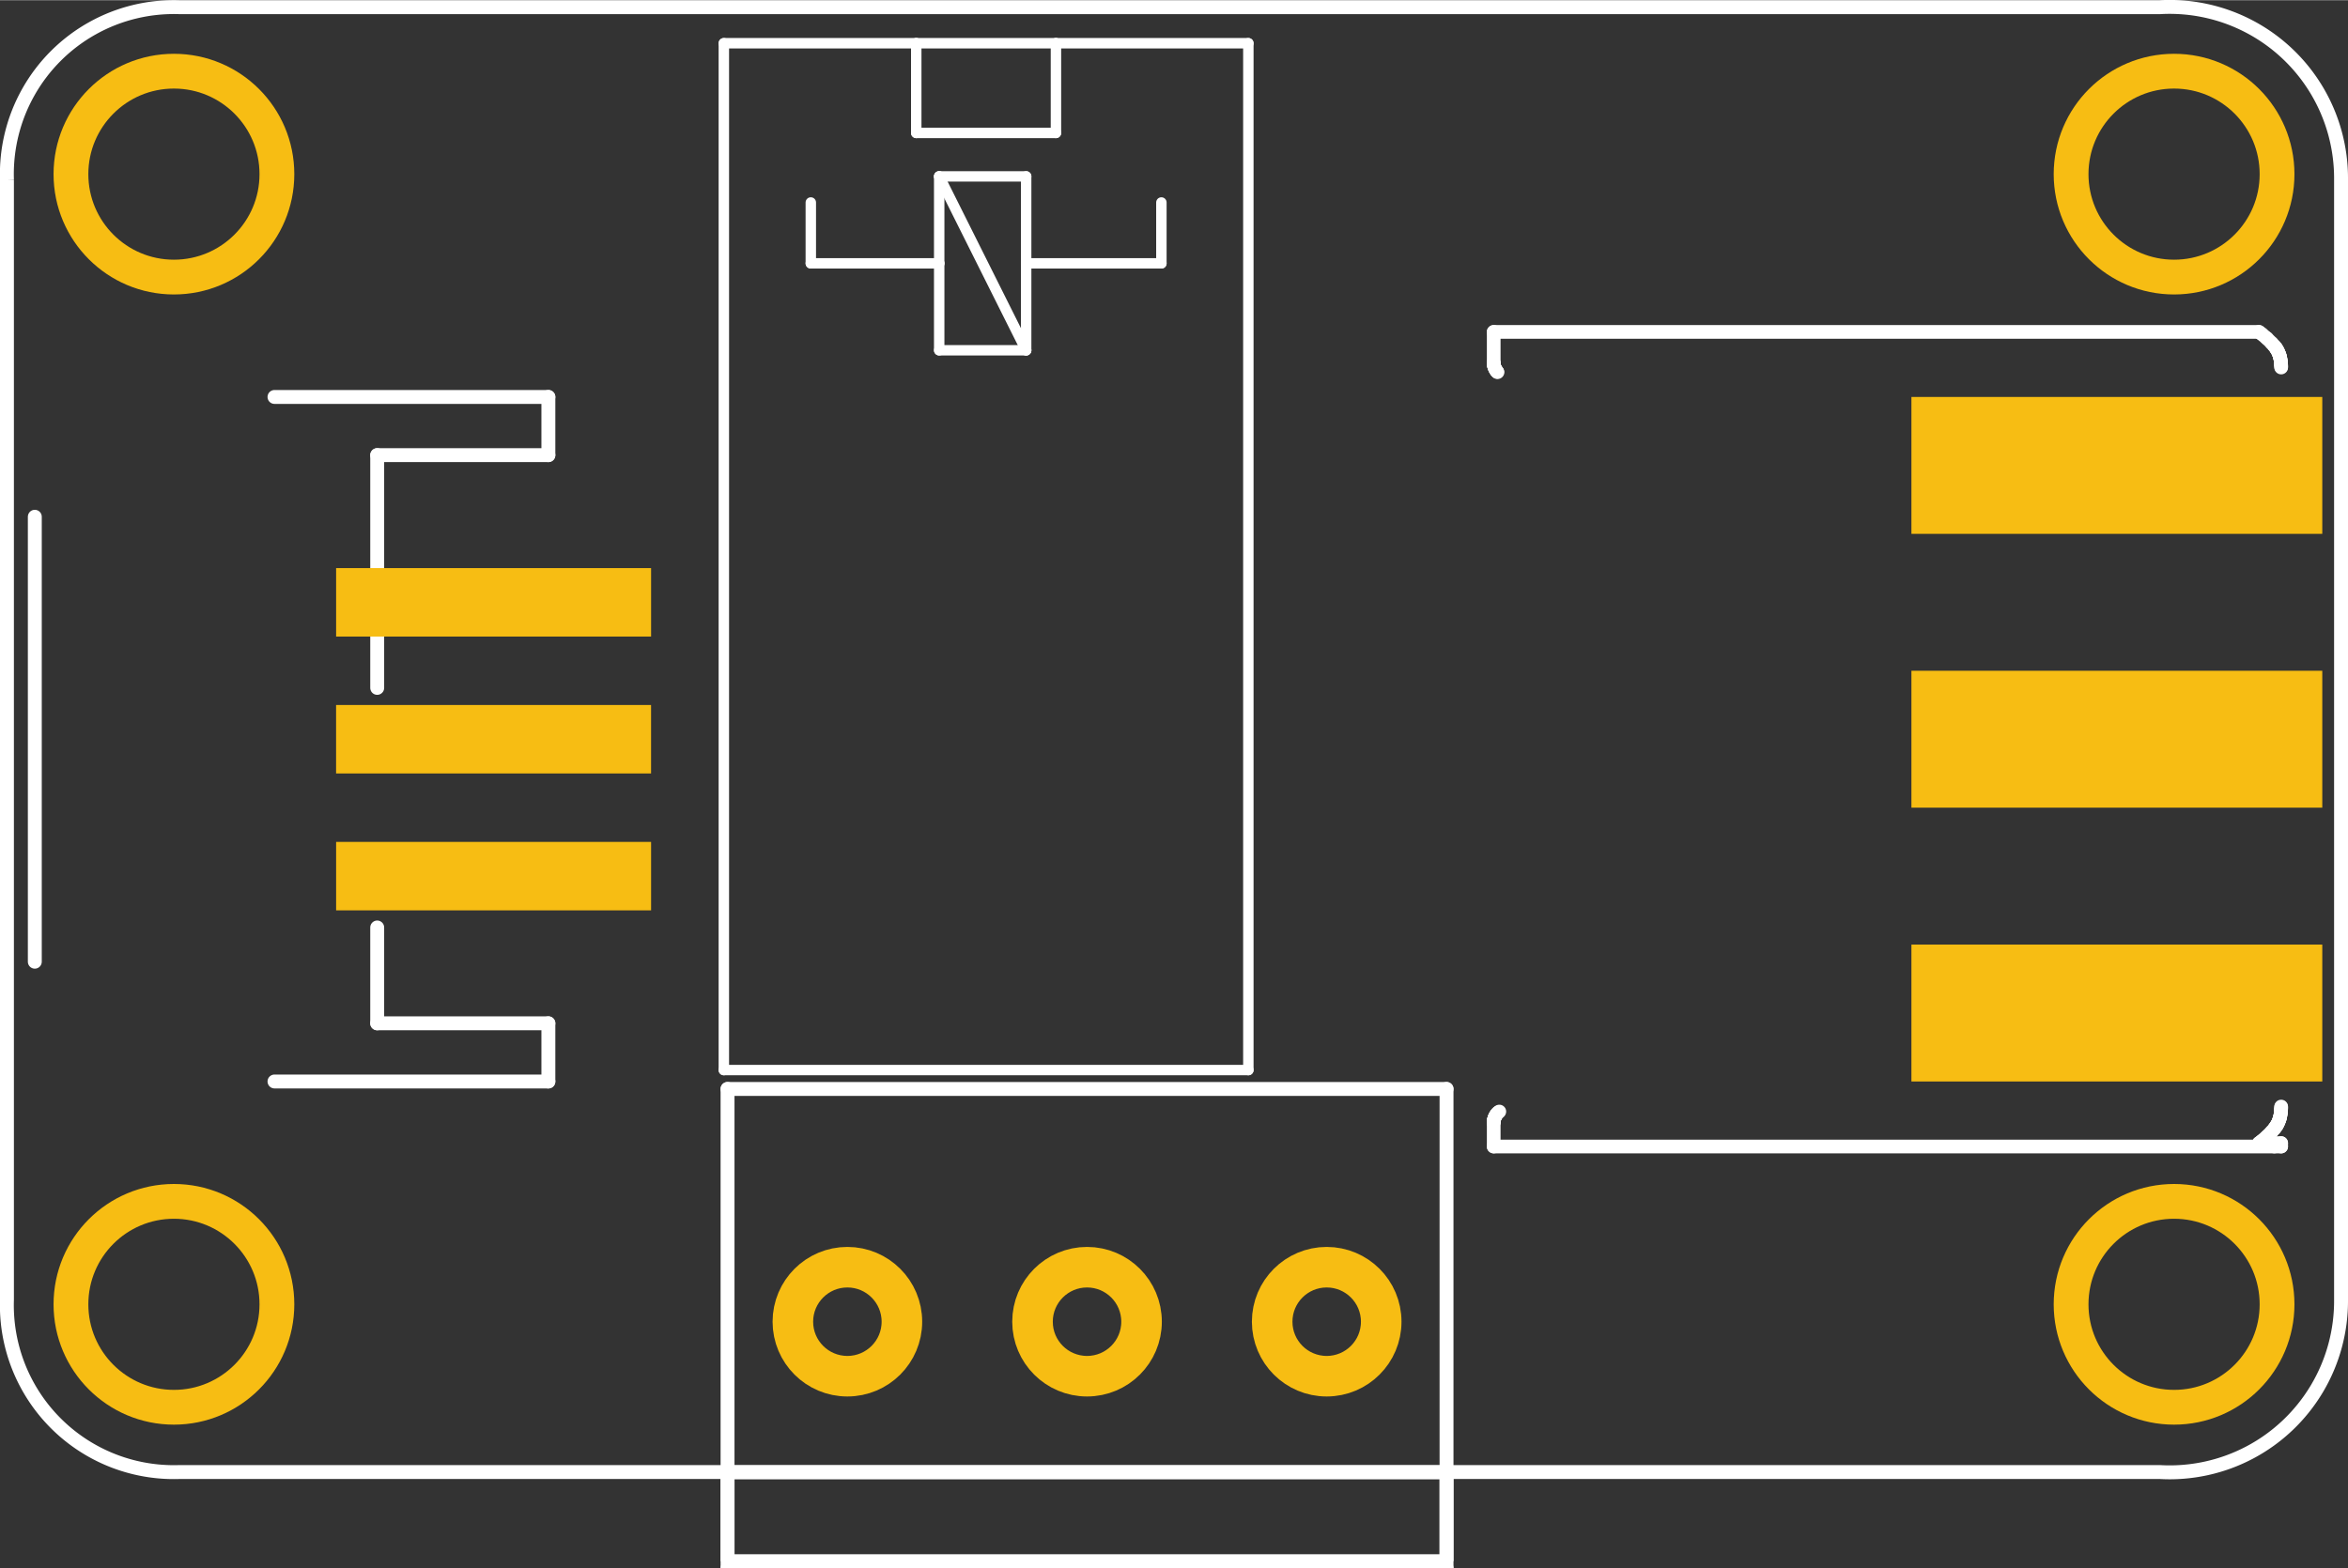 <?xml version='1.0' encoding='UTF-8' standalone='no'?>
<!-- Created with Fritzing (http://www.fritzing.org/) -->
<svg xmlns="http://www.w3.org/2000/svg" width="1.35in" version="1.2"  height="0.902in" viewBox="0 0 97.2 64.927" baseProfile="tiny" x="0in" y="0in">
    <rect x="0" y="0" width="97.2" height="64.927" fill="#333333" stroke="none"/>
    <desc >
        <referenceFile >Non_Latching Relay Breakout rev C_pcb.svg</referenceFile>
    </desc>
    <desc >Fritzing footprint generated by brd2svg</desc>
    <g gorn="0.2" id="silkscreen" >
        <path stroke="white"  d="M0.288,7.426A6.912,6.912,0,0,1,7.445,0.29L89.397,0.29A7.094,7.094,0,0,1,96.912,7.426L96.912,53.811A7.094,7.094,0,0,1,89.397,60.947L7.445,60.947A6.912,6.912,0,0,1,0.288,53.811L0.288,7.426" fill="none" stroke-width="0.576"/>
        <g >
            <title >element:X1</title>
            <g >
                <title >package:RELAY_EE2_NOLATCH</title>
                <line stroke="white" stroke-linecap="round"  y1="1.782" y2="44.302" x1="29.965" x2="29.965" stroke-width="0.432"/>
                <line stroke="white" stroke-linecap="round"  y1="44.302" y2="44.302" x1="29.965" x2="51.678" stroke-width="0.432"/>
                <line stroke="white" stroke-linecap="round"  y1="44.302" y2="1.782" x1="51.678" x2="51.678" stroke-width="0.432"/>
                <line stroke="white" stroke-linecap="round"  y1="1.782" y2="1.782" x1="51.678" x2="43.713" stroke-width="0.432"/>
                <line stroke="white" stroke-linecap="round"  y1="1.782" y2="5.496" x1="43.713" x2="43.713" stroke-width="0.432"/>
                <line stroke="white" stroke-linecap="round"  y1="5.496" y2="5.496" x1="43.713" x2="37.93" stroke-width="0.432"/>
                <line stroke="white" stroke-linecap="round"  y1="1.782" y2="1.782" x1="43.713" x2="37.93" stroke-width="0.432"/>
                <line stroke="white" stroke-linecap="round"  y1="5.496" y2="1.782" x1="37.93" x2="37.93" stroke-width="0.432"/>
                <line stroke="white" stroke-linecap="round"  y1="1.782" y2="1.782" x1="37.93" x2="29.965" stroke-width="0.432"/>
                <line stroke="white" stroke-linecap="round"  y1="8.376" y2="10.896" x1="48.078" x2="48.078" stroke-width="0.432"/>
                <line stroke="white" stroke-linecap="round"  y1="10.896" y2="10.896" x1="48.078" x2="42.48" stroke-width="0.432"/>
                <line stroke="white" stroke-linecap="round"  y1="10.896" y2="7.296" x1="42.48" x2="42.48" stroke-width="0.432"/>
                <line stroke="white" stroke-linecap="round"  y1="7.296" y2="7.296" x1="42.48" x2="38.88" stroke-width="0.432"/>
                <line stroke="white" stroke-linecap="round"  y1="14.496" y2="14.496" x1="38.88" x2="42.48" stroke-width="0.432"/>
                <line stroke="white" stroke-linecap="round"  y1="14.496" y2="10.896" x1="42.48" x2="42.48" stroke-width="0.432"/>
                <line stroke="white" stroke-linecap="round"  y1="7.296" y2="10.896" x1="38.88" x2="38.88" stroke-width="0.432"/>
                <line stroke="white" stroke-linecap="round"  y1="10.896" y2="10.896" x1="38.88" x2="33.565" stroke-width="0.432"/>
                <line stroke="white" stroke-linecap="round"  y1="10.896" y2="14.496" x1="38.88" x2="38.88" stroke-width="0.432"/>
                <line stroke="white" stroke-linecap="round"  y1="10.896" y2="8.376" x1="33.565" x2="33.565" stroke-width="0.432"/>
                <line stroke="white" stroke-linecap="round"  y1="7.296" y2="14.496" x1="38.88" x2="42.48" stroke-width="0.432"/>
            </g>
        </g>
        <g >
            <title >element:X3</title>
            <g >
                <title >package:TERMBLOCK_1X3-3.5MM</title>
                <line stroke="white" stroke-linecap="round"  y1="45.084" y2="60.958" x1="30.118" x2="30.118" stroke-width="0.576"/>
                <line stroke="white" stroke-linecap="round"  y1="60.958" y2="64.927" x1="30.118" x2="30.118" stroke-width="0.576"/>
                <line stroke="white" stroke-linecap="round"  y1="64.927" y2="64.927" x1="30.118" x2="59.882" stroke-width="0.576"/>
                <line stroke="white" stroke-linecap="round"  y1="64.927" y2="60.958" x1="59.882" x2="59.882" stroke-width="0.576"/>
                <line stroke="white" stroke-linecap="round"  y1="60.958" y2="45.084" x1="59.882" x2="59.882" stroke-width="0.576"/>
                <line stroke="white" stroke-linecap="round"  y1="45.084" y2="45.084" x1="59.882" x2="30.118" stroke-width="0.576"/>
                <line stroke="white" stroke-linecap="round"  y1="60.958" y2="60.958" x1="30.118" x2="59.882" stroke-width="0.576"/>
            </g>
        </g>
        <g >
            <title >element:X4</title>
            <g >
                <title >package:JSTPH3</title>
                <line stroke="white" stroke-linecap="round"  y1="39.815" y2="21.39" x1="1.441" x2="1.441" stroke-width="0.576"/>
                <line stroke="white" stroke-linecap="round"  y1="16.429" y2="16.429" x1="11.363" x2="22.701" stroke-width="0.576"/>
                <line stroke="white" stroke-linecap="round"  y1="16.429" y2="18.838" x1="22.701" x2="22.701" stroke-width="0.576"/>
                <line stroke="white" stroke-linecap="round"  y1="18.838" y2="18.838" x1="22.701" x2="15.615" stroke-width="0.576"/>
                <line stroke="white" stroke-linecap="round"  y1="18.838" y2="28.476" x1="15.615" x2="15.615" stroke-width="0.576"/>
                <line stroke="white" stroke-linecap="round"  y1="38.398" y2="42.366" x1="15.615" x2="15.615" stroke-width="0.576"/>
                <line stroke="white" stroke-linecap="round"  y1="42.366" y2="42.366" x1="15.615" x2="22.701" stroke-width="0.576"/>
                <line stroke="white" stroke-linecap="round"  y1="42.366" y2="44.775" x1="22.701" x2="22.701" stroke-width="0.576"/>
                <line stroke="white" stroke-linecap="round"  y1="44.775" y2="44.775" x1="22.701" x2="11.363" stroke-width="0.576"/>
            </g>
        </g>
        <g >
            <title >element:X5</title>
            <g >
                <title >package:P-2060-403/998-404</title>
                <line stroke="white" stroke-linecap="round"  y1="47.327" y2="47.468" x1="94.433" x2="94.433" stroke-width="0.567"/>
                <line stroke="white" stroke-linecap="round"  y1="47.327" y2="47.468" x1="94.149" x2="94.149" stroke-width="0.567"/>
                <line stroke="white" stroke-linecap="round"  y1="47.327" y2="47.327" x1="94.433" x2="93.514" stroke-width="0.567"/>
                <line stroke="white" stroke-linecap="round"  y1="15.181" y2="15.21" x1="94.433" x2="94.433" stroke-width="0.567"/>
                <line stroke="white" stroke-linecap="round"  y1="15.124" y2="15.181" x1="94.432" x2="94.433" stroke-width="0.567"/>
                <line stroke="white" stroke-linecap="round"  y1="15.068" y2="15.124" x1="94.429" x2="94.432" stroke-width="0.567"/>
                <line stroke="white" stroke-linecap="round"  y1="15.039" y2="15.068" x1="94.427" x2="94.429" stroke-width="0.567"/>
                <line stroke="white" stroke-linecap="round"  y1="15.011" y2="15.039" x1="94.424" x2="94.427" stroke-width="0.567"/>
                <line stroke="white" stroke-linecap="round"  y1="14.956" y2="15.011" x1="94.418" x2="94.424" stroke-width="0.567"/>
                <line stroke="white" stroke-linecap="round"  y1="14.901" y2="14.956" x1="94.41" x2="94.418" stroke-width="0.567"/>
                <line stroke="white" stroke-linecap="round"  y1="14.847" y2="14.901" x1="94.4" x2="94.41" stroke-width="0.567"/>
                <line stroke="white" stroke-linecap="round"  y1="14.794" y2="14.847" x1="94.388" x2="94.4" stroke-width="0.567"/>
                <line stroke="white" stroke-linecap="round"  y1="14.742" y2="14.794" x1="94.375" x2="94.388" stroke-width="0.567"/>
                <line stroke="white" stroke-linecap="round"  y1="14.716" y2="14.742" x1="94.367" x2="94.375" stroke-width="0.567"/>
                <line stroke="white" stroke-linecap="round"  y1="14.691" y2="14.716" x1="94.359" x2="94.367" stroke-width="0.567"/>
                <line stroke="white" stroke-linecap="round"  y1="14.642" y2="14.691" x1="94.342" x2="94.359" stroke-width="0.567"/>
                <line stroke="white" stroke-linecap="round"  y1="14.594" y2="14.642" x1="94.321" x2="94.342" stroke-width="0.567"/>
                <line stroke="white" stroke-linecap="round"  y1="14.547" y2="14.594" x1="94.301" x2="94.321" stroke-width="0.567"/>
                <line stroke="white" stroke-linecap="round"  y1="14.502" y2="14.547" x1="94.278" x2="94.301" stroke-width="0.567"/>
                <line stroke="white" stroke-linecap="round"  y1="14.46" y2="14.502" x1="94.252" x2="94.278" stroke-width="0.567"/>
                <line stroke="white" stroke-linecap="round"  y1="14.438" y2="14.46" x1="94.239" x2="94.252" stroke-width="0.567"/>
                <line stroke="white" stroke-linecap="round"  y1="14.418" y2="14.438" x1="94.226" x2="94.239" stroke-width="0.567"/>
                <line stroke="white" stroke-linecap="round"  y1="14.378" y2="14.418" x1="94.197" x2="94.226" stroke-width="0.567"/>
                <line stroke="white" stroke-linecap="round"  y1="14.338" y2="14.378" x1="94.165" x2="94.197" stroke-width="0.567"/>
                <line stroke="white" stroke-linecap="round"  y1="14.318" y2="14.338" x1="94.149" x2="94.165" stroke-width="0.567"/>
                <line stroke="white" stroke-linecap="round"  y1="14.206" y2="14.318" x1="94.048" x2="94.149" stroke-width="0.567"/>
                <line stroke="white" stroke-linecap="round"  y1="13.999" y2="14.206" x1="93.839" x2="94.048" stroke-width="0.567"/>
                <line stroke="white" stroke-linecap="round"  y1="13.818" y2="13.999" x1="93.624" x2="93.839" stroke-width="0.567"/>
                <line stroke="white" stroke-linecap="round"  y1="13.736" y2="13.818" x1="93.514" x2="93.624" stroke-width="0.567"/>
                <line stroke="white" stroke-linecap="round"  y1="47.242" y2="47.327" x1="93.624" x2="93.514" stroke-width="0.567"/>
                <line stroke="white" stroke-linecap="round"  y1="47.055" y2="47.242" x1="93.84" x2="93.624" stroke-width="0.567"/>
                <line stroke="white" stroke-linecap="round"  y1="46.844" y2="47.055" x1="94.048" x2="93.84" stroke-width="0.567"/>
                <line stroke="white" stroke-linecap="round"  y1="46.729" y2="46.844" x1="94.149" x2="94.048" stroke-width="0.567"/>
                <line stroke="white" stroke-linecap="round"  y1="46.708" y2="46.729" x1="94.165" x2="94.149" stroke-width="0.567"/>
                <line stroke="white" stroke-linecap="round"  y1="46.667" y2="46.708" x1="94.197" x2="94.165" stroke-width="0.567"/>
                <line stroke="white" stroke-linecap="round"  y1="46.626" y2="46.667" x1="94.226" x2="94.197" stroke-width="0.567"/>
                <line stroke="white" stroke-linecap="round"  y1="46.605" y2="46.626" x1="94.239" x2="94.226" stroke-width="0.567"/>
                <line stroke="white" stroke-linecap="round"  y1="46.583" y2="46.605" x1="94.252" x2="94.239" stroke-width="0.567"/>
                <line stroke="white" stroke-linecap="round"  y1="46.539" y2="46.583" x1="94.278" x2="94.252" stroke-width="0.567"/>
                <line stroke="white" stroke-linecap="round"  y1="46.492" y2="46.539" x1="94.301" x2="94.278" stroke-width="0.567"/>
                <line stroke="white" stroke-linecap="round"  y1="46.445" y2="46.492" x1="94.322" x2="94.301" stroke-width="0.567"/>
                <line stroke="white" stroke-linecap="round"  y1="46.395" y2="46.445" x1="94.342" x2="94.322" stroke-width="0.567"/>
                <line stroke="white" stroke-linecap="round"  y1="46.344" y2="46.395" x1="94.359" x2="94.342" stroke-width="0.567"/>
                <line stroke="white" stroke-linecap="round"  y1="46.319" y2="46.344" x1="94.368" x2="94.359" stroke-width="0.567"/>
                <line stroke="white" stroke-linecap="round"  y1="46.292" y2="46.319" x1="94.375" x2="94.368" stroke-width="0.567"/>
                <line stroke="white" stroke-linecap="round"  y1="46.239" y2="46.292" x1="94.388" x2="94.375" stroke-width="0.567"/>
                <line stroke="white" stroke-linecap="round"  y1="46.184" y2="46.239" x1="94.4" x2="94.388" stroke-width="0.567"/>
                <line stroke="white" stroke-linecap="round"  y1="46.129" y2="46.184" x1="94.41" x2="94.4" stroke-width="0.567"/>
                <line stroke="white" stroke-linecap="round"  y1="46.073" y2="46.129" x1="94.418" x2="94.41" stroke-width="0.567"/>
                <line stroke="white" stroke-linecap="round"  y1="46.016" y2="46.073" x1="94.424" x2="94.418" stroke-width="0.567"/>
                <line stroke="white" stroke-linecap="round"  y1="45.987" y2="46.016" x1="94.427" x2="94.424" stroke-width="0.567"/>
                <line stroke="white" stroke-linecap="round"  y1="45.958" y2="45.987" x1="94.429" x2="94.427" stroke-width="0.567"/>
                <line stroke="white" stroke-linecap="round"  y1="45.901" y2="45.958" x1="94.432" x2="94.429" stroke-width="0.567"/>
                <line stroke="white" stroke-linecap="round"  y1="45.842" y2="45.901" x1="94.433" x2="94.432" stroke-width="0.567"/>
                <line stroke="white" stroke-linecap="round"  y1="45.813" y2="45.842" x1="94.433" x2="94.433" stroke-width="0.567"/>
                <line stroke="white" stroke-linecap="round"  y1="13.736" y2="15.012" x1="61.835" x2="61.835" stroke-width="0.567"/>
                <line stroke="white" stroke-linecap="round"  y1="46.476" y2="47.468" x1="61.835" x2="61.835" stroke-width="0.567"/>
                <line stroke="white" stroke-linecap="round"  y1="15.033" y2="15.012" x1="61.835" x2="61.835" stroke-width="0.567"/>
                <line stroke="white" stroke-linecap="round"  y1="15.075" y2="15.033" x1="61.839" x2="61.835" stroke-width="0.567"/>
                <line stroke="white" stroke-linecap="round"  y1="15.118" y2="15.075" x1="61.845" x2="61.839" stroke-width="0.567"/>
                <line stroke="white" stroke-linecap="round"  y1="15.14" y2="15.118" x1="61.85" x2="61.845" stroke-width="0.567"/>
                <line stroke="white" stroke-linecap="round"  y1="15.161" y2="15.14" x1="61.855" x2="61.85" stroke-width="0.567"/>
                <line stroke="white" stroke-linecap="round"  y1="15.204" y2="15.161" x1="61.869" x2="61.855" stroke-width="0.567"/>
                <line stroke="white" stroke-linecap="round"  y1="15.246" y2="15.204" x1="61.886" x2="61.869" stroke-width="0.567"/>
                <line stroke="white" stroke-linecap="round"  y1="15.288" y2="15.246" x1="61.907" x2="61.886" stroke-width="0.567"/>
                <line stroke="white" stroke-linecap="round"  y1="15.328" y2="15.288" x1="61.932" x2="61.907" stroke-width="0.567"/>
                <line stroke="white" stroke-linecap="round"  y1="15.367" y2="15.328" x1="61.96" x2="61.932" stroke-width="0.567"/>
                <line stroke="white" stroke-linecap="round"  y1="15.385" y2="15.367" x1="61.976" x2="61.96" stroke-width="0.567"/>
                <line stroke="white" stroke-linecap="round"  y1="15.403" y2="15.385" x1="61.992" x2="61.976" stroke-width="0.567"/>
                <line stroke="white" stroke-linecap="round"  y1="46.05" y2="46.019" x1="62.028" x2="62.067" stroke-width="0.567"/>
                <line stroke="white" stroke-linecap="round"  y1="46.084" y2="46.05" x1="61.992" x2="62.028" stroke-width="0.567"/>
                <line stroke="white" stroke-linecap="round"  y1="46.103" y2="46.084" x1="61.976" x2="61.992" stroke-width="0.567"/>
                <line stroke="white" stroke-linecap="round"  y1="46.121" y2="46.103" x1="61.96" x2="61.976" stroke-width="0.567"/>
                <line stroke="white" stroke-linecap="round"  y1="46.16" y2="46.121" x1="61.932" x2="61.96" stroke-width="0.567"/>
                <line stroke="white" stroke-linecap="round"  y1="46.2" y2="46.16" x1="61.907" x2="61.932" stroke-width="0.567"/>
                <line stroke="white" stroke-linecap="round"  y1="46.242" y2="46.2" x1="61.886" x2="61.907" stroke-width="0.567"/>
                <line stroke="white" stroke-linecap="round"  y1="46.284" y2="46.242" x1="61.869" x2="61.886" stroke-width="0.567"/>
                <line stroke="white" stroke-linecap="round"  y1="46.327" y2="46.284" x1="61.855" x2="61.869" stroke-width="0.567"/>
                <line stroke="white" stroke-linecap="round"  y1="46.348" y2="46.327" x1="61.85" x2="61.855" stroke-width="0.567"/>
                <line stroke="white" stroke-linecap="round"  y1="46.37" y2="46.348" x1="61.845" x2="61.85" stroke-width="0.567"/>
                <line stroke="white" stroke-linecap="round"  y1="46.413" y2="46.37" x1="61.839" x2="61.845" stroke-width="0.567"/>
                <line stroke="white" stroke-linecap="round"  y1="46.455" y2="46.413" x1="61.835" x2="61.839" stroke-width="0.567"/>
                <line stroke="white" stroke-linecap="round"  y1="46.476" y2="46.455" x1="61.835" x2="61.835" stroke-width="0.567"/>
                <line stroke="white" stroke-linecap="round"  y1="47.468" y2="47.468" x1="61.835" x2="94.433" stroke-width="0.567"/>
                <line stroke="white" stroke-linecap="round"  y1="13.736" y2="13.736" x1="93.514" x2="61.835" stroke-width="0.567"/>
            </g>
        </g>
        <line stroke="white"  y1="64.639" y2="64.639" fill="none" x1="30.118" x2="59.882" stroke-width="0.576" fill-opacity="1"/>
        <line stroke="white"  y1="64.639" y2="61.204" fill="none" x1="30.118" x2="30.118" stroke-width="0.576" fill-opacity="1"/>
        <line stroke="white"  y1="64.639" y2="61.204" fill="none" x1="59.882" x2="59.882" stroke-width="0.576" fill-opacity="1"/>
    </g>
    <g gorn="0.3" id="copper1" >
        <g gorn="0.3.0" id="copper0" >
            <circle stroke="#F7BD13" gorn="0.3.0.0" id="connector38pad" r="2.257"  cx="45" cy="54.722" fill="none" stroke-width="1.679" connectorname="2"/>
            <g transform="matrix(0, -1, 1, 0, -4.499, 45.367)" >
                <g >
                    <g >
                        <rect width="2.835" stroke="none" gorn="0.3.0.1.0.0.0" id="connector42pad"  height="13.039" fill="#F7BD13" stroke-width="0" x="19.016" y="18.413"/>
                    </g>
                </g>
            </g>
            <g transform="matrix(0, -1, 1, 0, -15.838, 56.705)" >
                <g >
                    <g >
                        <rect width="2.835" stroke="none" gorn="0.3.0.2.0.0.0" id="connector40pad"  height="13.039" fill="#F7BD13" stroke-width="0" x="19.016" y="29.752"/>
                    </g>
                </g>
            </g>
            <circle stroke="#F7BD13" gorn="0.3.0.3" id="connector37pad" r="2.257"  cx="54.921" cy="54.722" fill="none" stroke-width="1.679" connectorname="1"/>
            <circle stroke="#F7BD13" gorn="0.3.0.4" id="connector39pad" r="2.257"  cx="35.079" cy="54.722" fill="none" stroke-width="1.679" connectorname="3"/>
            <g transform="matrix(0, -1, 1, 0, -10.169, 51.036)" >
                <g >
                    <g >
                        <rect width="2.835" stroke="none" gorn="0.3.0.5.0.0.0" id="connector41pad"  height="13.039" fill="#F7BD13" stroke-width="0" x="19.016" y="24.082"/>
                    </g>
                </g>
            </g>
            <rect width="17.008" stroke="none" gorn="0.3.0.6" id="connector45pad"  height="5.669" fill="#F7BD13" stroke-width="0" x="79.127" y="16.429"/>
            <circle stroke="#F7BD13" gorn="0.3.0.7" id="connector25pad" r="4.263"  cx="90" cy="54.002" fill="none" stroke-width="1.44" connectorname="P$1"/>
            <rect width="17.008" stroke="none" gorn="0.3.0.8" id="connector47pad"  height="5.669" fill="#F7BD13" stroke-width="0" x="79.127" y="27.767"/>
            <circle stroke="#F7BD13" gorn="0.3.0.9" id="connector26pad" r="4.263"  cx="90" cy="7.202" fill="none" stroke-width="1.44" connectorname="P$1"/>
            <rect width="17.008" stroke="none" gorn="0.3.0.10" id="connector49pad"  height="5.669" fill="#F7BD13" stroke-width="0" x="79.127" y="39.106"/>
            <circle stroke="#F7BD13" gorn="0.3.0.11" id="connector27pad" r="4.263"  cx="7.2" cy="7.202" fill="none" stroke-width="1.44" connectorname="P$1"/>
            <circle stroke="#F7BD13" gorn="0.3.0.12" id="connector28pad" r="4.263"  cx="7.2" cy="54.002" fill="none" stroke-width="1.44" connectorname="P$1"/>
        </g>
    </g>
</svg>
